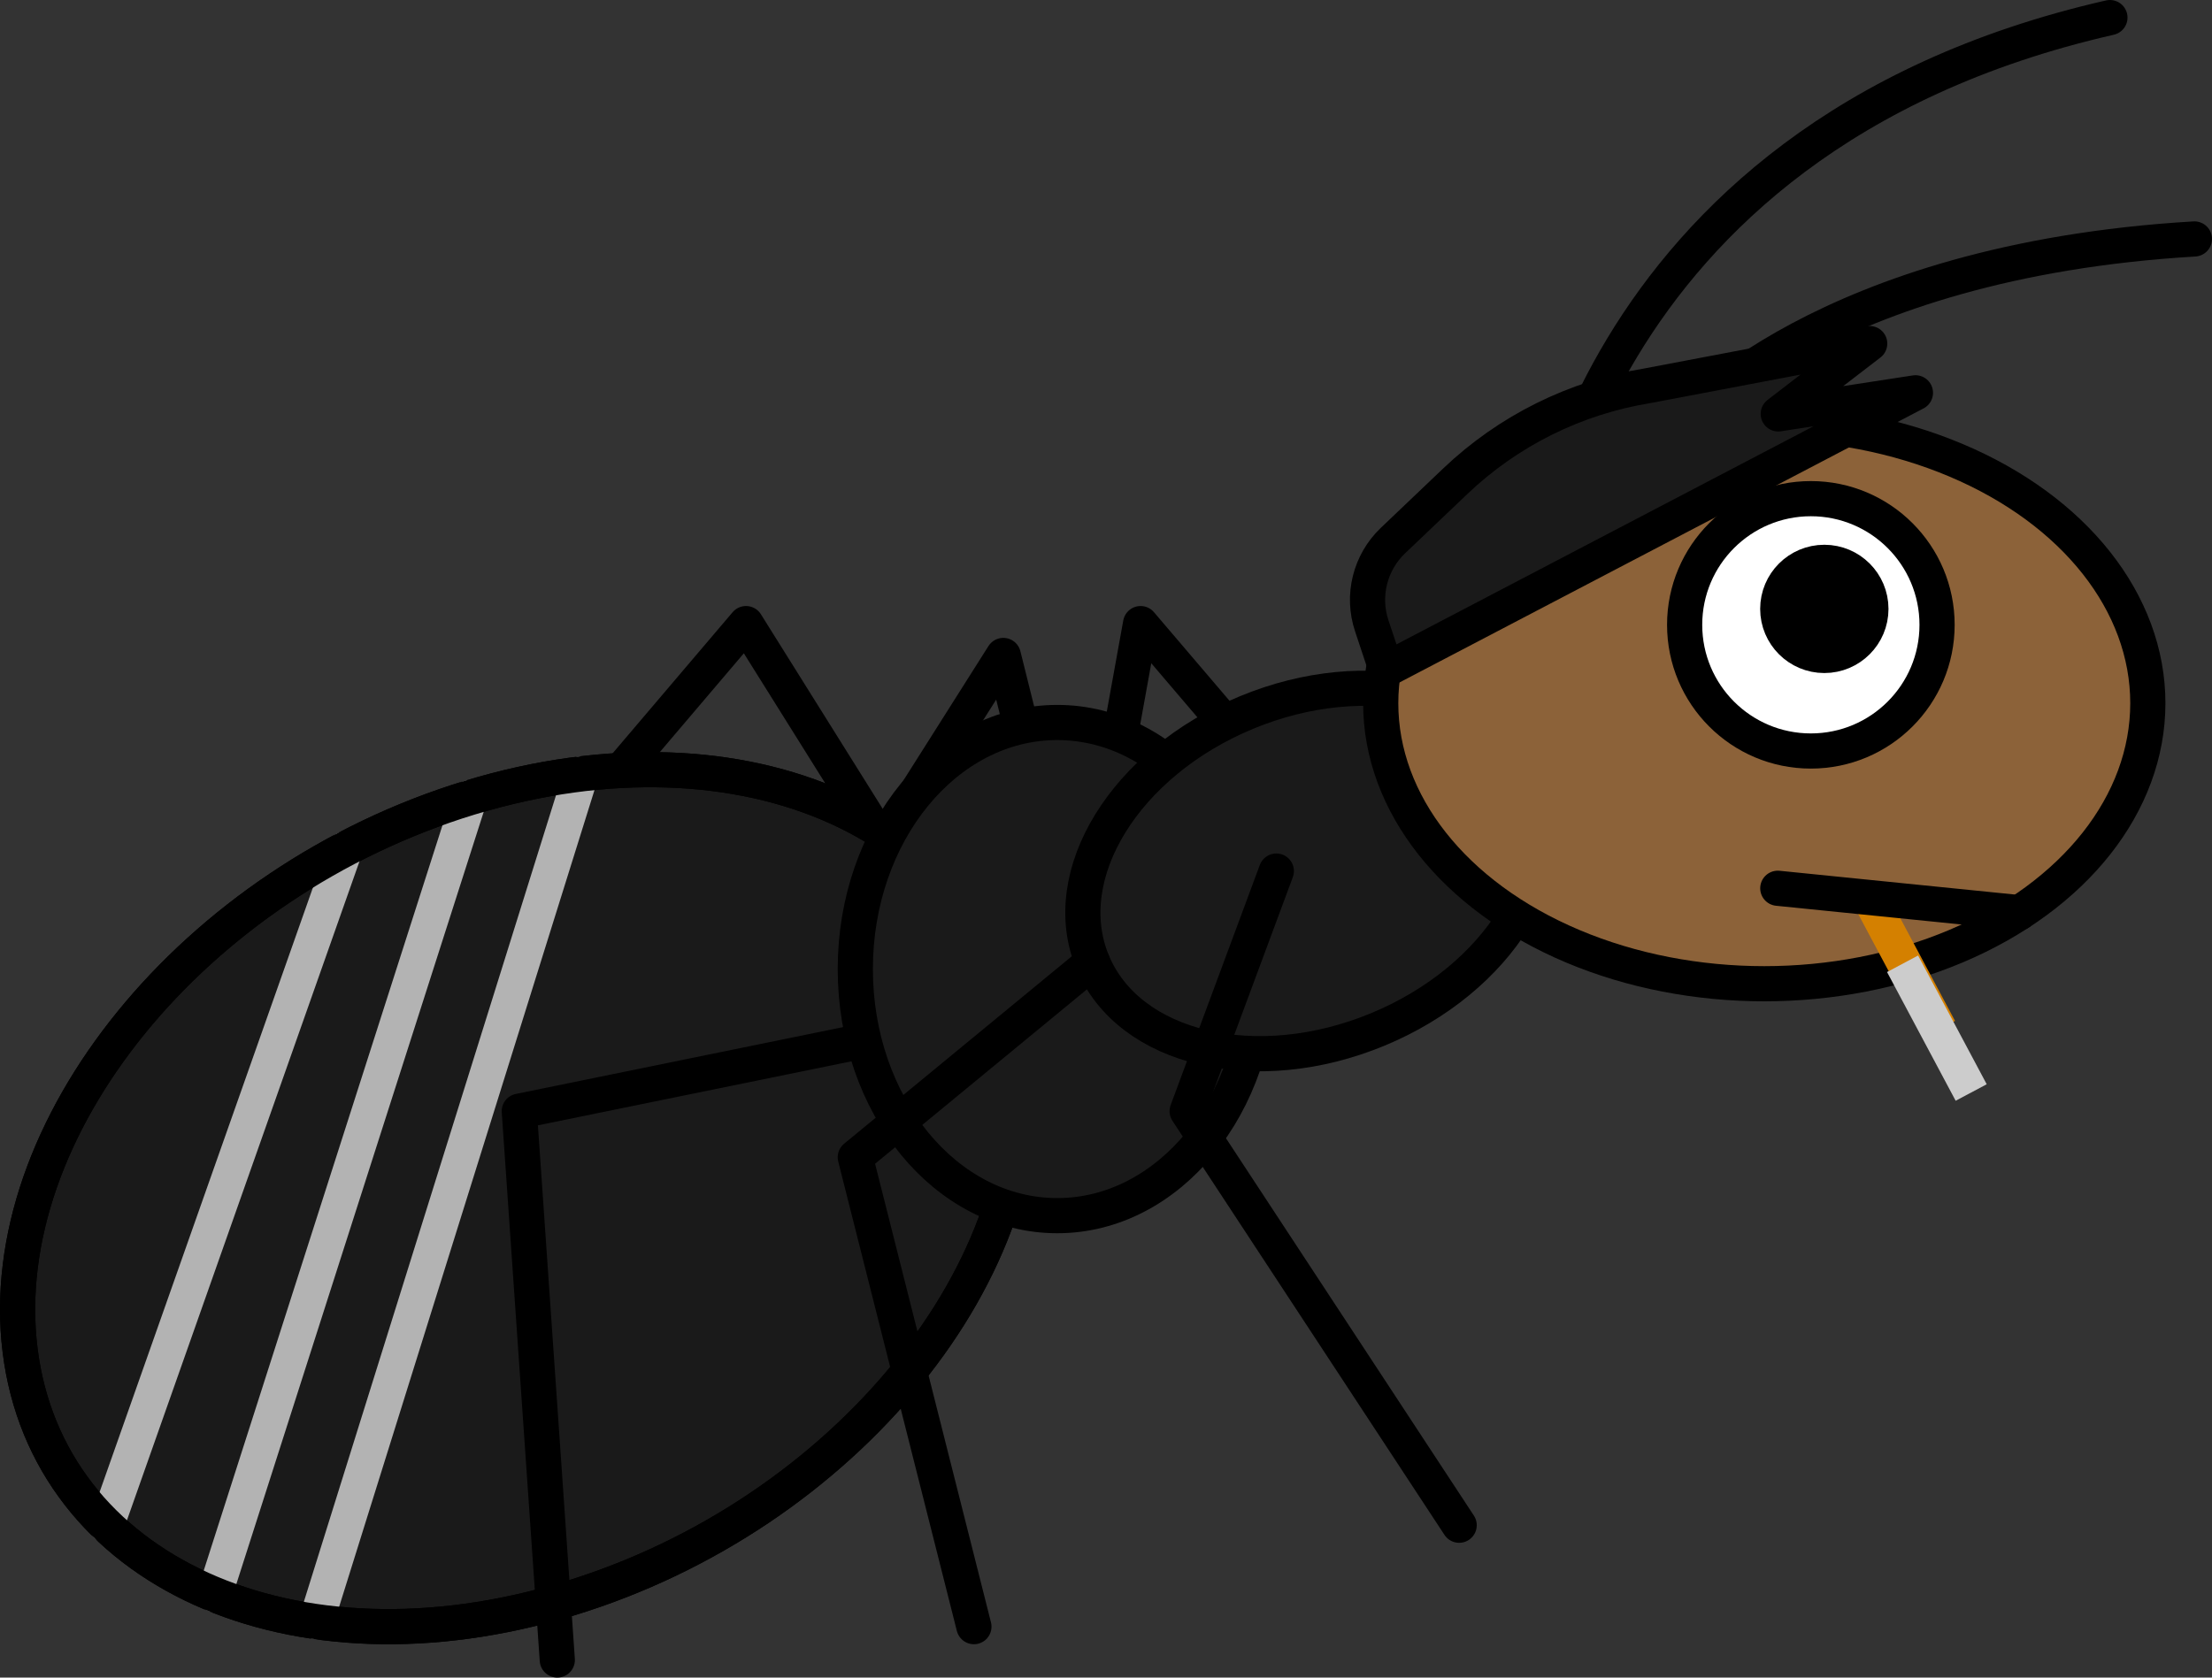 <?xml version="1.0" encoding="UTF-8"?>
<svg id="_Слой_2" data-name="Слой 2" xmlns="http://www.w3.org/2000/svg" viewBox="0 0 628.84 477.04">
  <rect x="0" y="0" width="628.84" height="477.04" fill="#333333" stroke="none"/>
  <defs>
    <style>
      .cls-1 {
        fill: #8c6239;
      }

      .cls-1, .cls-2, .cls-3, .cls-4, .cls-5, .cls-6, .cls-7, .cls-8, .cls-9, .cls-10, .cls-11, .cls-12 {
        stroke-width: 10px;
      }

      .cls-1, .cls-2, .cls-3, .cls-4, .cls-7, .cls-9, .cls-10, .cls-11, .cls-12 {
        stroke: #000;
      }

      .cls-1, .cls-2, .cls-4, .cls-5, .cls-6, .cls-8, .cls-9, .cls-10, .cls-11 {
        stroke-miterlimit: 10;
      }

      .cls-2, .cls-6, .cls-8 {
        fill: #fff;
      }

      .cls-3, .cls-4, .cls-5 {
        fill: #1a1a1a;
      }

      .cls-3, .cls-7, .cls-12 {
        stroke-linejoin: round;
      }

      .cls-5 {
        stroke: #b3b3b3;
      }

      .cls-5, .cls-7, .cls-9 {
        stroke-linecap: round;
      }

      .cls-6 {
        stroke: #d48000;
      }

      .cls-7, .cls-11, .cls-12 {
        fill: none;
      }

      .cls-8 {
        stroke: #ccc;
      }
    </style>
  </defs>
  <g id="_Слой_1-2" data-name="Слой 1">
    <g>
      <path d="M172.17,356.69c1.93,0,1.93-3,0-3s-1.93,3,0,3h0Z"/>
      <path class="cls-4" d="M289.56,297.48c7.77,62.9-49.46,133.24-127.85,157.12-78.38,23.88-148.23-7.76-156-70.65-7.77-62.9,49.46-133.24,127.85-157.12,78.38-23.88,148.23,7.76,156,70.65Z"/>
      <polyline class="cls-7" points="243.15 296.47 147.63 315.98 158.43 472.04"/>
      <polyline class="cls-12" points="248.06 234.83 212.08 177.33 176.54 219.13"/>
      <polyline class="cls-12" points="290.26 206.57 285.23 186.39 250.4 241.43"/>
      <polyline class="cls-12" points="348.22 205.44 324.25 177.33 318.96 206.57"/>
      <line class="cls-5" x1="98.13" y1="241.43" x2="30.29" y2="433.72"/>
      <line class="cls-5" x1="133.55" y1="226.83" x2="60.99" y2="453.42"/>
      <line class="cls-5" x1="165.2" y1="220.08" x2="89.86" y2="461.12"/>
      <path class="cls-11" d="M289.56,297.48c7.77,62.9-49.46,133.24-127.85,157.12-78.38,23.88-148.23-7.76-156-70.65-7.77-62.9,49.46-133.24,127.85-157.12,78.38-23.88,148.23,7.76,156,70.65Z"/>
      <ellipse class="cls-4" cx="300.56" cy="275.57" rx="57.41" ry="70.12"/>
      <ellipse class="cls-4" cx="373.02" cy="247.7" rx="67.58" ry="48.77" transform="translate(-66.39 161.58) rotate(-22.5)"/>
      <ellipse class="cls-1" cx="501.56" cy="199.97" rx="109.04" ry="79.77"/>
      <circle class="cls-2" cx="514.8" cy="177.68" r="35.88"/>
      <circle class="cls-10" cx="518.63" cy="173.15" r="13.24"/>
      <path class="cls-7" d="M436.82,166.42s10.78-126.68,163-161.42"/>
      <path class="cls-7" d="M478.92,120.2s39.02-45.98,144.92-52.25"/>
      <polyline class="cls-7" points="310.58 273.56 243.15 329.09 276.87 462.56"/>
      <polyline class="cls-7" points="362.84 247.7 337.49 315.98 414.82 433.72"/>
      <path class="cls-3" d="M394.11,190.39l150.42-78.69-39,6,26-20-63.19,12c-20.53,3.34-39.57,12.8-54.63,27.15l-17.71,16.87c-6.53,6.23-8.89,15.67-6.03,24.23l4.14,12.45Z"/>
      <line class="cls-6" x1="551.38" y1="292.67" x2="531.87" y2="256.06"/>
      <line class="cls-8" x1="560.38" y1="310.67" x2="540.87" y2="274.06"/>
      <line class="cls-9" x1="574.09" y1="259.53" x2="505.4" y2="252.59"/>
    </g>
  </g>
</svg>